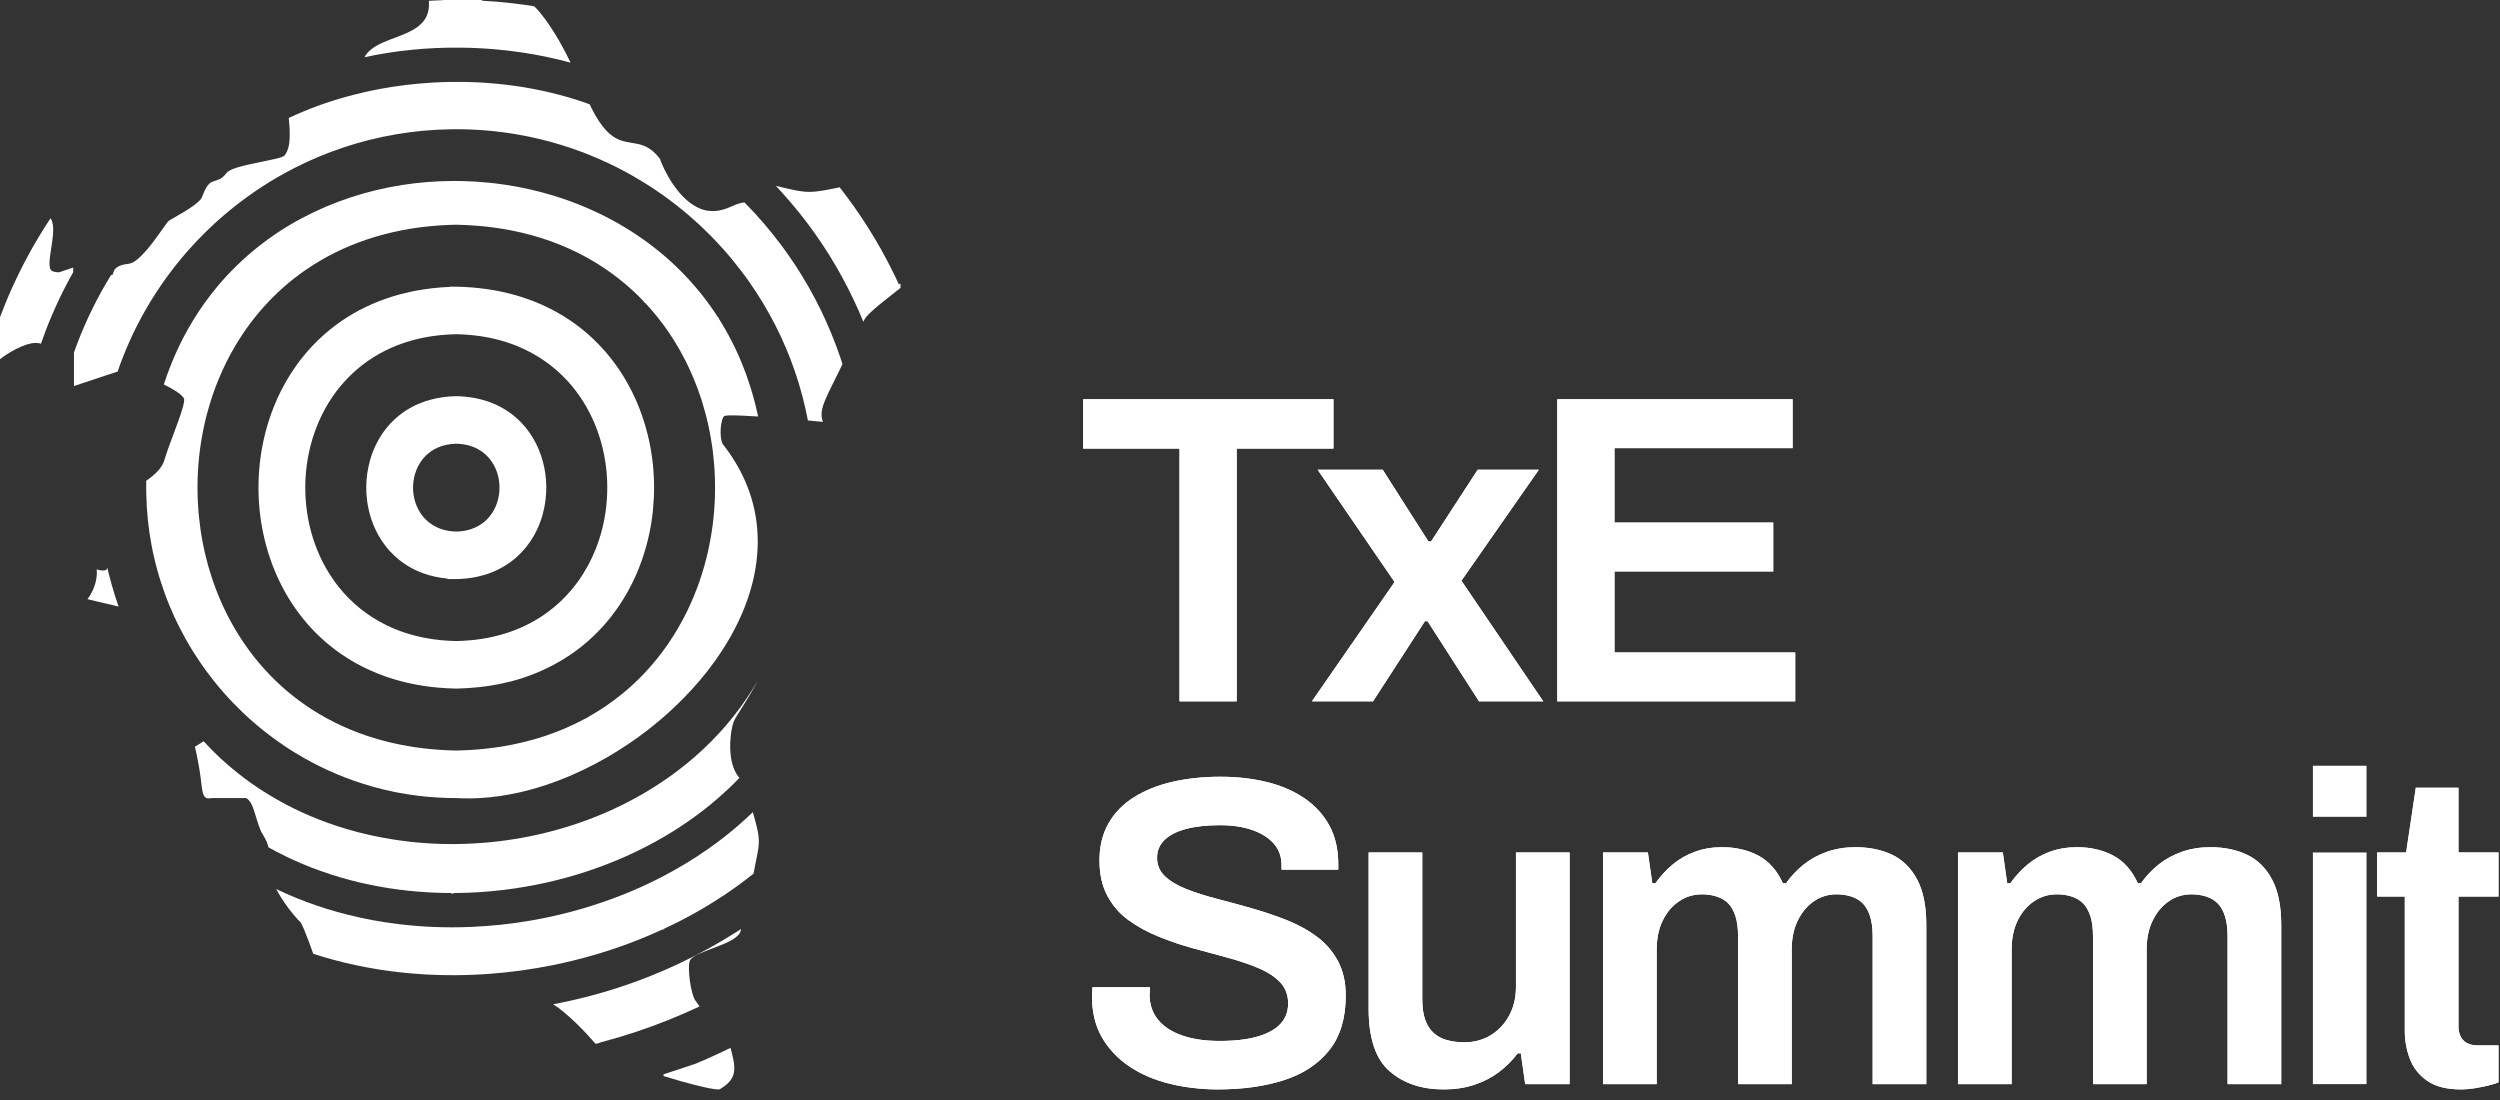 <svg width="200" height="88" viewBox="0 0 200 88" fill="none" xmlns="http://www.w3.org/2000/svg">
<rect x="0" y="0" width="200" height="88" fill="#333333" stroke="none"/>
<g id="txe afric logo 02 1" clip-path="url(#clip0_1472_1971)">
<g id="Layer_x0020_1">
<path id="Vector" d="M94.361 56.108V35.886H86.656V31.94H106.676V35.886H98.935V56.108H94.361Z" fill="white"/>
<path id="Vector_2" d="M94.361 56.108V35.886H86.656V31.94H106.676V35.886H98.935V56.108H94.361Z" fill="white"/>
<path id="Vector_3" d="M104.951 56.108L111.566 46.561L105.409 37.577H110.616L114.275 43.319H114.486L118.216 37.577H123.107L116.914 46.455L123.459 56.108H118.322L114.205 49.696H113.994L109.842 56.108H104.951Z" fill="white"/>
<path id="Vector_4" d="M104.951 56.108L111.566 46.561L105.409 37.577H110.616L114.275 43.319H114.486L118.216 37.577H123.107L116.914 46.455L123.459 56.108H118.322L114.205 49.696H113.994L109.842 56.108H104.951Z" fill="white"/>
<path id="Vector_5" d="M124.584 56.108V31.94H143.408V35.851H129.158V41.805H141.86V45.715H129.158V52.198H143.619V56.108H124.584Z" fill="white"/>
<path id="Vector_6" d="M124.584 56.108V31.94H143.408V35.851H129.158V41.805H141.86V45.715H129.158V52.198H143.619V56.108H124.584Z" fill="white"/>
<path id="Vector_7" d="M97.457 87.153C96.12 87.153 94.841 87.006 93.622 86.712C92.402 86.419 91.323 85.961 90.385 85.338C89.447 84.716 88.708 83.941 88.168 83.013C87.628 82.085 87.359 80.987 87.359 79.719C87.359 79.578 87.365 79.437 87.376 79.296C87.388 79.156 87.394 79.05 87.394 78.979H92.004C92.004 79.026 91.997 79.114 91.986 79.243C91.974 79.373 91.968 79.485 91.968 79.578C91.968 80.353 92.191 81.017 92.637 81.569C93.082 82.121 93.727 82.544 94.572 82.837C95.416 83.131 96.413 83.277 97.562 83.277C98.337 83.277 99.022 83.23 99.621 83.136C100.219 83.043 100.735 82.907 101.169 82.731C101.603 82.555 101.961 82.344 102.242 82.097C102.523 81.85 102.728 81.575 102.858 81.269C102.986 80.964 103.051 80.635 103.051 80.283C103.051 79.602 102.84 79.038 102.418 78.591C101.996 78.145 101.427 77.77 100.711 77.464C99.996 77.159 99.186 76.883 98.284 76.636C97.38 76.389 96.454 76.138 95.504 75.879C94.554 75.621 93.627 75.309 92.724 74.945C91.821 74.581 91.012 74.141 90.296 73.624C89.581 73.108 89.012 72.456 88.59 71.669C88.168 70.882 87.957 69.937 87.957 68.833C87.957 67.705 88.197 66.719 88.678 65.873C89.158 65.028 89.839 64.329 90.719 63.777C91.598 63.226 92.624 62.814 93.797 62.544C94.97 62.274 96.248 62.139 97.633 62.139C98.922 62.139 100.136 62.274 101.274 62.544C102.412 62.814 103.414 63.237 104.282 63.812C105.15 64.388 105.831 65.116 106.323 65.997C106.816 66.877 107.062 67.929 107.062 69.15V69.573H102.523V69.22C102.523 68.539 102.318 67.964 101.908 67.494C101.497 67.024 100.923 66.661 100.184 66.402C99.445 66.144 98.583 66.015 97.597 66.015C96.542 66.015 95.639 66.115 94.888 66.314C94.138 66.514 93.563 66.807 93.164 67.195C92.765 67.582 92.566 68.058 92.566 68.621C92.566 69.209 92.777 69.702 93.199 70.101C93.622 70.501 94.19 70.841 94.906 71.123C95.621 71.405 96.43 71.663 97.334 71.898C98.236 72.133 99.163 72.386 100.113 72.655C101.063 72.926 101.989 73.237 102.893 73.589C103.795 73.941 104.605 74.382 105.321 74.91C106.036 75.439 106.605 76.09 107.027 76.865C107.449 77.64 107.66 78.568 107.66 79.648C107.66 81.457 107.221 82.913 106.341 84.017C105.461 85.121 104.253 85.919 102.717 86.412C101.18 86.906 99.427 87.152 97.457 87.152L97.457 87.153Z" fill="white"/>
<path id="Vector_8" d="M97.457 87.153C96.12 87.153 94.841 87.006 93.622 86.712C92.402 86.419 91.323 85.961 90.385 85.338C89.447 84.716 88.708 83.941 88.168 83.013C87.628 82.085 87.359 80.987 87.359 79.719C87.359 79.578 87.365 79.437 87.376 79.296C87.388 79.156 87.394 79.05 87.394 78.979H92.004C92.004 79.026 91.997 79.114 91.986 79.243C91.974 79.373 91.968 79.485 91.968 79.578C91.968 80.353 92.191 81.017 92.637 81.569C93.082 82.121 93.727 82.544 94.572 82.837C95.416 83.131 96.413 83.277 97.562 83.277C98.337 83.277 99.022 83.23 99.621 83.136C100.219 83.043 100.735 82.907 101.169 82.731C101.603 82.555 101.961 82.344 102.242 82.097C102.523 81.85 102.728 81.575 102.858 81.269C102.986 80.964 103.051 80.635 103.051 80.283C103.051 79.602 102.84 79.038 102.418 78.591C101.996 78.145 101.427 77.77 100.711 77.464C99.996 77.159 99.186 76.883 98.284 76.636C97.38 76.389 96.454 76.138 95.504 75.879C94.554 75.621 93.627 75.309 92.724 74.945C91.821 74.581 91.012 74.141 90.296 73.624C89.581 73.108 89.012 72.456 88.59 71.669C88.168 70.882 87.957 69.937 87.957 68.833C87.957 67.705 88.197 66.719 88.678 65.873C89.158 65.028 89.839 64.329 90.719 63.777C91.598 63.226 92.624 62.814 93.797 62.544C94.97 62.274 96.248 62.139 97.633 62.139C98.922 62.139 100.136 62.274 101.274 62.544C102.412 62.814 103.414 63.237 104.282 63.812C105.15 64.388 105.831 65.116 106.323 65.997C106.816 66.877 107.062 67.929 107.062 69.15V69.573H102.523V69.22C102.523 68.539 102.318 67.964 101.908 67.494C101.497 67.024 100.923 66.661 100.184 66.402C99.445 66.144 98.583 66.015 97.597 66.015C96.542 66.015 95.639 66.115 94.888 66.314C94.138 66.514 93.563 66.807 93.164 67.195C92.765 67.582 92.566 68.058 92.566 68.621C92.566 69.209 92.777 69.702 93.199 70.101C93.622 70.501 94.19 70.841 94.906 71.123C95.621 71.405 96.43 71.663 97.334 71.898C98.236 72.133 99.163 72.386 100.113 72.655C101.063 72.926 101.989 73.237 102.893 73.589C103.795 73.941 104.605 74.382 105.321 74.91C106.036 75.439 106.605 76.09 107.027 76.865C107.449 77.64 107.66 78.568 107.66 79.648C107.66 81.457 107.221 82.913 106.341 84.017C105.461 85.121 104.253 85.919 102.717 86.412C101.18 86.906 99.427 87.152 97.457 87.152L97.457 87.153Z" fill="white"/>
<path id="Vector_9" d="M115.506 87.153C113.723 87.153 112.275 86.665 111.161 85.691C110.046 84.716 109.49 83.055 109.49 80.706V68.199H113.782V79.931C113.782 80.588 113.858 81.134 114.011 81.569C114.163 82.004 114.386 82.356 114.679 82.626C114.972 82.896 115.33 83.089 115.752 83.207C116.175 83.325 116.643 83.383 117.16 83.383C117.934 83.383 118.632 83.195 119.253 82.819C119.875 82.444 120.367 81.921 120.731 81.251C121.094 80.582 121.276 79.825 121.276 78.979V68.198H125.569V86.73H122.015L121.664 84.264H121.417C120.995 84.827 120.496 85.327 119.922 85.761C119.347 86.196 118.69 86.536 117.951 86.782C117.212 87.029 116.397 87.152 115.506 87.152L115.506 87.153Z" fill="white"/>
<path id="Vector_10" d="M115.506 87.153C113.723 87.153 112.275 86.665 111.161 85.691C110.046 84.716 109.49 83.055 109.49 80.706V68.199H113.782V79.931C113.782 80.588 113.858 81.134 114.011 81.569C114.163 82.004 114.386 82.356 114.679 82.626C114.972 82.896 115.33 83.089 115.752 83.207C116.175 83.325 116.643 83.383 117.16 83.383C117.934 83.383 118.632 83.195 119.253 82.819C119.875 82.444 120.367 81.921 120.731 81.251C121.094 80.582 121.276 79.825 121.276 78.979V68.198H125.569V86.73H122.015L121.664 84.264H121.417C120.995 84.827 120.496 85.327 119.922 85.761C119.347 86.196 118.69 86.536 117.951 86.782C117.212 87.029 116.397 87.152 115.506 87.152L115.506 87.153Z" fill="white"/>
<path id="Vector_11" d="M128.243 86.73V68.199H131.832L132.184 70.665H132.43C132.829 70.101 133.286 69.602 133.802 69.168C134.318 68.733 134.911 68.392 135.579 68.146C136.248 67.899 136.981 67.776 137.778 67.776C138.857 67.776 139.819 67.999 140.664 68.445C141.508 68.892 142.164 69.632 142.634 70.665H142.88C143.279 70.101 143.748 69.603 144.288 69.168C144.827 68.733 145.449 68.393 146.153 68.146C146.856 67.899 147.618 67.776 148.44 67.776C149.542 67.776 150.515 67.976 151.36 68.375C152.205 68.775 152.873 69.432 153.365 70.348C153.858 71.264 154.105 72.486 154.105 74.012V86.73H149.812V74.893C149.812 74.258 149.741 73.725 149.601 73.29C149.46 72.856 149.266 72.515 149.02 72.268C148.774 72.022 148.469 71.84 148.105 71.722C147.741 71.605 147.349 71.546 146.926 71.546C146.246 71.546 145.636 71.734 145.097 72.11C144.557 72.486 144.13 73.002 143.813 73.66C143.496 74.317 143.338 75.081 143.338 75.95V86.73H139.045V74.893C139.045 74.258 138.975 73.725 138.834 73.29C138.693 72.856 138.5 72.515 138.254 72.268C138.008 72.022 137.702 71.84 137.339 71.722C136.975 71.605 136.582 71.546 136.16 71.546C135.48 71.546 134.864 71.734 134.313 72.11C133.762 72.486 133.328 73.002 133.011 73.66C132.695 74.317 132.536 75.081 132.536 75.95V86.73H128.244L128.243 86.73Z" fill="white"/>
<path id="Vector_12" d="M128.243 86.73V68.199H131.832L132.184 70.665H132.43C132.829 70.101 133.286 69.602 133.802 69.168C134.318 68.733 134.911 68.392 135.579 68.146C136.248 67.899 136.981 67.776 137.778 67.776C138.857 67.776 139.819 67.999 140.664 68.445C141.508 68.892 142.164 69.632 142.634 70.665H142.88C143.279 70.101 143.748 69.603 144.288 69.168C144.827 68.733 145.449 68.393 146.153 68.146C146.856 67.899 147.618 67.776 148.44 67.776C149.542 67.776 150.515 67.976 151.36 68.375C152.205 68.775 152.873 69.432 153.365 70.348C153.858 71.264 154.105 72.486 154.105 74.012V86.73H149.812V74.893C149.812 74.258 149.741 73.725 149.601 73.29C149.46 72.856 149.266 72.515 149.02 72.268C148.774 72.022 148.469 71.84 148.105 71.722C147.741 71.605 147.349 71.546 146.926 71.546C146.246 71.546 145.636 71.734 145.097 72.11C144.557 72.486 144.13 73.002 143.813 73.66C143.496 74.317 143.338 75.081 143.338 75.95V86.73H139.045V74.893C139.045 74.258 138.975 73.725 138.834 73.29C138.693 72.856 138.5 72.515 138.254 72.268C138.008 72.022 137.702 71.84 137.339 71.722C136.975 71.605 136.582 71.546 136.16 71.546C135.48 71.546 134.864 71.734 134.313 72.11C133.762 72.486 133.328 73.002 133.011 73.66C132.695 74.317 132.536 75.081 132.536 75.95V86.73H128.244L128.243 86.73Z" fill="white"/>
<path id="Vector_13" d="M156.638 86.73V68.199H160.227L160.579 70.665H160.825C161.224 70.101 161.681 69.602 162.197 69.168C162.713 68.733 163.306 68.392 163.974 68.146C164.643 67.899 165.376 67.776 166.173 67.776C167.252 67.776 168.214 67.999 169.058 68.445C169.903 68.892 170.559 69.632 171.029 70.665H171.275C171.674 70.101 172.142 69.603 172.682 69.168C173.222 68.733 173.844 68.393 174.547 68.146C175.251 67.899 176.013 67.776 176.834 67.776C177.936 67.776 178.91 67.976 179.754 68.375C180.599 68.775 181.267 69.432 181.76 70.348C182.253 71.264 182.499 72.486 182.499 74.012V86.73H178.206V74.893C178.206 74.258 178.136 73.725 177.995 73.29C177.855 72.856 177.661 72.515 177.415 72.268C177.168 72.022 176.863 71.84 176.5 71.722C176.136 71.605 175.744 71.546 175.321 71.546C174.641 71.546 174.031 71.734 173.492 72.11C172.952 72.486 172.524 73.002 172.207 73.66C171.891 74.317 171.732 75.081 171.732 75.95V86.73H167.44V74.893C167.44 74.258 167.369 73.725 167.229 73.29C167.088 72.856 166.894 72.515 166.648 72.268C166.402 72.022 166.097 71.84 165.734 71.722C165.369 71.605 164.977 71.546 164.555 71.546C163.874 71.546 163.258 71.734 162.707 72.11C162.156 72.486 161.722 73.002 161.406 73.66C161.089 74.317 160.931 75.081 160.931 75.95V86.73H156.638V86.73Z" fill="white"/>
<path id="Vector_14" d="M156.638 86.73V68.199H160.227L160.579 70.665H160.825C161.224 70.101 161.681 69.602 162.197 69.168C162.713 68.733 163.306 68.392 163.974 68.146C164.643 67.899 165.376 67.776 166.173 67.776C167.252 67.776 168.214 67.999 169.058 68.445C169.903 68.892 170.559 69.632 171.029 70.665H171.275C171.674 70.101 172.142 69.603 172.682 69.168C173.222 68.733 173.844 68.393 174.547 68.146C175.251 67.899 176.013 67.776 176.834 67.776C177.936 67.776 178.91 67.976 179.754 68.375C180.599 68.775 181.267 69.432 181.76 70.348C182.253 71.264 182.499 72.486 182.499 74.012V86.73H178.206V74.893C178.206 74.258 178.136 73.725 177.995 73.29C177.855 72.856 177.661 72.515 177.415 72.268C177.168 72.022 176.863 71.84 176.5 71.722C176.136 71.605 175.744 71.546 175.321 71.546C174.641 71.546 174.031 71.734 173.492 72.11C172.952 72.486 172.524 73.002 172.207 73.66C171.891 74.317 171.732 75.081 171.732 75.95V86.73H167.44V74.893C167.44 74.258 167.369 73.725 167.229 73.29C167.088 72.856 166.894 72.515 166.648 72.268C166.402 72.022 166.097 71.84 165.734 71.722C165.369 71.605 164.977 71.546 164.555 71.546C163.874 71.546 163.258 71.734 162.707 72.11C162.156 72.486 161.722 73.002 161.406 73.66C161.089 74.317 160.931 75.081 160.931 75.95V86.73H156.638V86.73Z" fill="white"/>
<path id="Vector_15" d="M185.031 68.198H189.324V86.73H185.031V68.198ZM185.031 61.258H189.324V65.345H185.031V61.258Z" fill="white"/>
<path id="Vector_16" d="M196.888 87.153C195.739 87.153 194.835 86.924 194.179 86.466C193.522 86.008 193.058 85.421 192.789 84.704C192.519 83.988 192.384 83.254 192.384 82.502V71.722H190.168V68.199H192.49L193.264 63.02H196.677V68.199H199.879V71.722H196.677V82.08C196.677 82.573 196.806 82.955 197.064 83.224C197.322 83.495 197.709 83.63 198.225 83.63H199.879V86.589C199.644 86.683 199.356 86.771 199.017 86.853C198.676 86.935 198.318 87.006 197.943 87.065C197.568 87.123 197.216 87.153 196.888 87.153L196.888 87.153Z" fill="white"/>
<path id="Vector_17" d="M196.888 87.153C195.739 87.153 194.835 86.924 194.179 86.466C193.522 86.008 193.058 85.421 192.789 84.704C192.519 83.988 192.384 83.254 192.384 82.502V71.722H190.168V68.199H192.49L193.264 63.02H196.677V68.199H199.879V71.722H196.677V82.08C196.677 82.573 196.806 82.955 197.064 83.224C197.322 83.495 197.709 83.63 198.225 83.63H199.879V86.589C199.644 86.683 199.356 86.771 199.017 86.853C198.676 86.935 198.318 87.006 197.943 87.065C197.568 87.123 197.216 87.153 196.888 87.153L196.888 87.153Z" fill="white"/>
<path id="Vector_18" d="M22.884 68.518V68.52C23.328 68.735 23.778 68.939 24.233 69.128C24.716 69.332 25.206 69.521 25.703 69.695H25.704C26.235 69.884 26.774 70.058 27.318 70.216C27.812 70.358 28.308 70.488 28.81 70.607H28.812C28.897 70.627 28.982 70.645 29.067 70.666H29.069C29.084 70.67 29.099 70.672 29.114 70.675H29.115H29.117C29.628 70.79 30.144 70.892 30.663 70.979H30.664C30.797 71.003 30.935 71.025 31.07 71.048H31.072C31.096 71.051 31.118 71.055 31.142 71.059C31.677 71.142 32.213 71.211 32.754 71.266C32.961 71.288 33.17 71.307 33.377 71.324H33.379C33.42 71.329 33.457 71.331 33.496 71.333H33.498C34.388 71.407 35.278 71.442 36.174 71.442C36.13 71.457 36.085 71.472 36.041 71.487H36.222L36.354 71.442H36.355H36.359C37.671 71.435 38.985 71.351 40.29 71.192L40.292 71.194L40.294 71.192H40.296C44.834 70.645 49.262 69.2 53.121 66.943C53.952 66.457 54.757 65.933 55.531 65.371C55.531 65.37 55.533 65.37 55.533 65.37C55.76 65.206 55.983 65.04 56.205 64.868L56.206 64.866H56.208C56.634 64.538 57.05 64.198 57.454 63.846C57.719 63.617 57.979 63.381 58.235 63.14L58.236 63.139C58.257 63.118 58.275 63.102 58.298 63.081C58.588 62.805 58.873 62.523 59.151 62.234C59.053 62.121 58.968 61.997 58.894 61.865C58.888 61.858 58.882 61.849 58.879 61.84C58.723 61.562 58.614 61.252 58.54 60.928C58.538 60.919 58.536 60.909 58.533 60.898C58.462 60.575 58.427 60.242 58.416 59.916V59.914C58.403 59.538 58.423 59.171 58.461 58.845C58.523 58.306 58.631 57.881 58.712 57.707C58.714 57.698 58.72 57.689 58.724 57.681C58.766 57.531 59.083 57.051 59.493 56.393C59.503 56.38 59.51 56.367 59.517 56.354C59.754 55.976 60.021 55.539 60.282 55.076C60.289 55.063 60.297 55.05 60.302 55.039C60.408 54.852 60.511 54.66 60.613 54.468C60.5 54.664 60.384 54.859 60.264 55.05C60.256 55.063 60.249 55.078 60.238 55.091C59.96 55.541 59.666 55.98 59.358 56.406C59.349 56.421 59.34 56.434 59.329 56.447V56.449C58.975 56.938 58.605 57.413 58.218 57.87C57.987 58.145 57.75 58.413 57.508 58.675C57.284 58.917 57.056 59.155 56.823 59.386L56.821 59.388C56.599 59.612 56.373 59.829 56.14 60.044C55.766 60.392 55.381 60.726 54.987 61.05L54.985 61.052H54.982C54.115 61.762 53.207 62.416 52.255 63.009C52.255 63.009 52.255 63.011 52.254 63.011C52.235 63.026 52.217 63.037 52.196 63.048C52.196 63.05 52.194 63.05 52.194 63.05C51.748 63.328 51.291 63.595 50.829 63.847C50.186 64.199 49.529 64.527 48.859 64.829H48.858C45.856 66.182 42.606 67.038 39.302 67.368H39.3C39.208 67.377 39.117 67.386 39.025 67.394H39.023C38.96 67.401 38.901 67.406 38.84 67.41H38.838C37.716 67.508 36.589 67.544 35.466 67.518H35.464C34.575 67.498 33.691 67.438 32.812 67.342H32.81C32.073 67.26 31.34 67.151 30.615 67.014H30.613C29.971 66.895 29.334 66.754 28.705 66.591H28.703C28.133 66.445 27.569 66.28 27.011 66.098H27.009C26.495 65.931 25.988 65.748 25.484 65.55C25.483 65.55 25.483 65.548 25.483 65.548C25.027 65.37 24.576 65.177 24.132 64.974C24.119 64.968 24.106 64.961 24.091 64.955C23.661 64.757 23.236 64.547 22.817 64.325C22.816 64.323 22.816 64.323 22.814 64.323C22.592 64.204 22.371 64.084 22.155 63.96C21.985 63.864 21.814 63.765 21.648 63.663H21.646C21.642 63.662 21.639 63.66 21.637 63.658C21.27 63.437 20.908 63.208 20.552 62.967C20.55 62.967 20.549 62.965 20.547 62.963C20.212 62.739 19.881 62.504 19.557 62.261C19.553 62.257 19.551 62.255 19.547 62.251H19.546C19.542 62.249 19.54 62.248 19.537 62.244H19.535C19.222 62.009 18.915 61.766 18.613 61.514C18.607 61.51 18.602 61.507 18.596 61.501V61.499C18.298 61.255 18.008 60.999 17.721 60.735C17.443 60.482 17.173 60.218 16.908 59.95H16.907C16.697 59.739 16.49 59.522 16.288 59.301C15.924 59.55 15.591 59.733 15.591 59.733C15.591 59.733 15.648 59.963 15.728 60.339V60.341L15.918 61.332V61.334C15.97 61.644 16.024 61.983 16.068 62.337V62.339C16.068 62.344 16.07 62.351 16.07 62.359C16.081 62.452 16.092 62.544 16.103 62.639C16.135 62.928 16.166 63.154 16.207 63.33C16.207 63.335 16.209 63.339 16.209 63.345C16.212 63.354 16.214 63.365 16.216 63.374C16.286 63.658 16.379 63.797 16.533 63.847C16.636 63.88 16.766 63.875 16.934 63.847H19.71C19.842 63.937 19.947 64.052 20.034 64.188C20.04 64.195 20.043 64.201 20.047 64.208C20.201 64.451 20.301 64.758 20.41 65.12C20.412 65.125 20.413 65.131 20.415 65.138C20.499 65.42 20.589 65.733 20.712 66.074C20.761 66.217 20.819 66.363 20.884 66.513C20.982 66.686 21.072 66.836 21.154 66.982H21.155C21.293 67.229 21.402 67.464 21.474 67.784C21.529 67.816 21.585 67.848 21.642 67.877C21.792 67.96 21.944 68.042 22.097 68.122C22.357 68.261 22.619 68.392 22.884 68.518L22.884 68.518Z" fill="white"/>
<path id="Vector_19" d="M15.834 40.259C15.814 39.911 15.803 39.562 15.801 39.214V39.212C15.797 38.858 15.803 38.506 15.816 38.154C15.829 37.795 15.849 37.437 15.879 37.079V37.077C15.908 36.711 15.947 36.347 15.995 35.984C16.043 35.612 16.101 35.241 16.169 34.872C16.236 34.496 16.312 34.124 16.399 33.751C16.401 33.747 16.401 33.745 16.401 33.742V33.74C16.491 33.352 16.593 32.967 16.706 32.585V32.584C16.819 32.187 16.945 31.794 17.082 31.405C17.226 30.995 17.381 30.593 17.55 30.195C17.55 30.193 17.552 30.193 17.552 30.193C17.72 29.787 17.904 29.389 18.098 28.996C18.105 28.979 18.113 28.964 18.122 28.95C18.331 28.527 18.555 28.114 18.796 27.708C18.803 27.693 18.812 27.678 18.823 27.663V27.662C19.088 27.213 19.371 26.774 19.671 26.348C19.677 26.338 19.682 26.329 19.69 26.322V26.32H19.692C19.93 25.977 20.184 25.644 20.447 25.317C20.556 25.18 20.667 25.045 20.783 24.912L20.785 24.91C20.785 24.906 20.789 24.904 20.794 24.901V24.899C21.252 24.361 21.742 23.846 22.264 23.359L22.514 23.276L22.264 23.357C22.416 23.215 22.571 23.073 22.73 22.934C23.288 22.447 23.876 21.988 24.5 21.563C24.5 21.561 24.502 21.561 24.502 21.561L24.505 21.56C27.354 19.61 30.899 18.326 35.145 18.035H35.151C35.593 18.005 36.043 17.985 36.502 17.977C37.096 17.989 37.675 18.018 38.243 18.065H38.245C39.03 18.131 39.791 18.231 40.527 18.363H40.529C40.666 18.387 40.8 18.413 40.934 18.439H40.936C41.444 18.541 41.941 18.656 42.426 18.789H42.43C42.504 18.808 42.58 18.83 42.654 18.85C43.137 18.986 43.607 19.137 44.066 19.301C44.099 19.314 44.133 19.326 44.166 19.338C44.623 19.506 45.068 19.686 45.501 19.881C45.513 19.886 45.526 19.892 45.539 19.897C45.965 20.09 46.378 20.294 46.779 20.511L46.781 20.513C47.175 20.726 47.558 20.95 47.931 21.185L47.932 21.187C48.289 21.411 48.634 21.648 48.971 21.895L48.963 21.899L48.974 21.897C49.3 22.134 49.616 22.381 49.922 22.636H49.923C50.042 22.735 50.158 22.835 50.273 22.935C50.449 23.089 50.621 23.246 50.79 23.404V23.405C51.032 23.633 51.267 23.867 51.497 24.108L51.532 24.213L51.582 24.197C51.831 24.462 52.072 24.734 52.305 25.012C52.535 25.284 52.755 25.562 52.97 25.846V25.848C53.179 26.126 53.382 26.411 53.575 26.7C53.577 26.7 53.577 26.702 53.577 26.702C53.586 26.717 53.595 26.73 53.604 26.745C53.786 27.017 53.962 27.293 54.128 27.573V27.575C54.139 27.59 54.148 27.604 54.156 27.621C54.322 27.897 54.48 28.177 54.629 28.461V28.462C54.641 28.481 54.652 28.5 54.659 28.518C54.809 28.798 54.952 29.079 55.085 29.367C55.096 29.387 55.105 29.405 55.113 29.426C55.246 29.71 55.374 29.997 55.492 30.286C55.621 30.593 55.742 30.905 55.856 31.22L55.721 31.266L55.856 31.222C55.971 31.535 56.077 31.852 56.177 32.17C56.275 32.489 56.367 32.81 56.453 33.134C56.506 33.338 56.558 33.546 56.606 33.751C56.634 33.872 56.66 33.99 56.686 34.111C56.758 34.441 56.821 34.77 56.876 35.104C56.934 35.438 56.983 35.773 57.026 36.108C57.067 36.447 57.102 36.788 57.13 37.13C57.158 37.474 57.178 37.821 57.189 38.166C57.202 38.516 57.208 38.866 57.204 39.214C57.202 39.57 57.191 39.926 57.169 40.28V40.282C57.152 40.643 57.124 41.004 57.087 41.364C57.05 41.733 57.004 42.1 56.948 42.465C56.893 42.841 56.828 43.213 56.752 43.584C56.676 43.967 56.591 44.347 56.493 44.725V44.727C56.393 45.118 56.284 45.504 56.162 45.889V45.891C56.038 46.291 55.901 46.688 55.753 47.081H55.751C55.597 47.494 55.429 47.902 55.246 48.304C55.061 48.719 54.861 49.129 54.646 49.531C54.641 49.542 54.635 49.553 54.627 49.564C54.402 49.992 54.157 50.411 53.9 50.821C53.895 50.832 53.887 50.843 53.88 50.852C53.876 50.859 53.872 50.863 53.869 50.869V50.87C53.578 51.332 53.267 51.782 52.938 52.218C52.932 52.225 52.927 52.233 52.921 52.24C52.803 52.398 52.682 52.551 52.558 52.703C52.284 53.042 51.998 53.374 51.7 53.698L51.698 53.7C51.698 53.7 51.696 53.702 51.694 53.704C51.466 53.95 51.23 54.193 50.987 54.428H50.985C50.754 54.654 50.517 54.873 50.275 55.086C50.186 55.162 50.099 55.238 50.01 55.312C50.01 55.314 50.008 55.314 50.008 55.314C49.986 55.333 49.966 55.351 49.944 55.368C49.868 55.433 49.79 55.496 49.712 55.559C48.907 56.211 48.035 56.806 47.099 57.332V57.334C47.034 57.384 46.971 57.41 46.906 57.46L46.904 57.462H46.903C46.901 57.462 46.901 57.462 46.899 57.464H46.897C46.895 57.464 46.895 57.465 46.894 57.465H46.892C46.89 57.465 46.89 57.465 46.888 57.467H46.886C46.885 57.467 46.885 57.469 46.882 57.469H46.88C46.879 57.469 46.879 57.471 46.877 57.471H46.875C46.873 57.471 46.873 57.473 46.871 57.473H46.87C46.868 57.473 46.868 57.475 46.866 57.475H46.864C46.862 57.475 46.862 57.477 46.86 57.477H46.859C46.857 57.477 46.857 57.478 46.855 57.478H46.853C46.851 57.478 46.851 57.48 46.849 57.48H46.848C46.846 57.48 46.846 57.482 46.844 57.482H46.842C46.84 57.482 46.84 57.484 46.838 57.484H46.837C46.835 57.484 46.835 57.486 46.833 57.486H46.831C46.829 57.486 46.829 57.488 46.827 57.488H46.825C46.824 57.488 46.824 57.49 46.822 57.49H46.82C46.818 57.49 46.818 57.491 46.816 57.491H46.814C46.813 57.491 46.813 57.493 46.811 57.493C44.84 58.56 42.586 59.337 40.053 59.739H40.05C39.922 59.759 39.791 59.778 39.661 59.796H39.659C38.651 59.939 37.597 60.022 36.502 60.043C36.328 60.039 36.156 60.035 35.984 60.028C35.921 60.026 35.862 60.025 35.799 60.021H35.795C35.729 60.019 35.664 60.015 35.599 60.011H35.597C34.809 59.971 34.048 59.897 33.308 59.791H33.306C33.25 59.783 33.195 59.776 33.141 59.769H33.139C33.021 59.75 32.903 59.73 32.786 59.709H32.784C32.27 59.626 31.766 59.524 31.275 59.409H31.274C31.233 59.4 31.194 59.391 31.155 59.38H31.154C31.102 59.368 31.052 59.355 31 59.341H30.998C30.517 59.222 30.047 59.089 29.59 58.94H29.588C29.573 58.937 29.562 58.931 29.549 58.926H29.547C29.51 58.914 29.471 58.901 29.434 58.888C29.481 58.874 29.527 58.857 29.573 58.842C29.523 58.857 29.473 58.872 29.423 58.885C28.949 58.729 28.488 58.557 28.041 58.371V58.37C28.013 58.36 27.985 58.347 27.957 58.336C27.956 58.336 27.954 58.334 27.952 58.334H27.95C27.523 58.155 27.108 57.962 26.703 57.76V57.758C26.292 57.553 25.892 57.332 25.505 57.1H25.503C25.131 56.878 24.772 56.646 24.423 56.405V56.404C24.086 56.17 23.758 55.927 23.44 55.675C23.249 55.525 23.062 55.371 22.879 55.214C22.764 55.116 22.653 55.018 22.542 54.917H22.541C22.535 54.912 22.529 54.906 22.526 54.904C22.366 54.76 22.211 54.615 22.059 54.467C21.944 54.358 21.832 54.247 21.722 54.134H21.721C21.65 54.061 21.582 53.991 21.511 53.917C21.328 53.724 21.149 53.528 20.971 53.327C20.734 53.057 20.505 52.781 20.284 52.499C20.068 52.223 19.859 51.939 19.659 51.652C19.459 51.369 19.266 51.08 19.085 50.787C18.902 50.498 18.728 50.203 18.563 49.905C18.396 49.61 18.239 49.31 18.091 49.006C17.941 48.706 17.799 48.402 17.666 48.093C17.53 47.787 17.405 47.477 17.284 47.164V47.162C17.164 46.851 17.053 46.538 16.948 46.221C16.844 45.902 16.746 45.581 16.653 45.261C16.564 44.938 16.481 44.614 16.405 44.29C16.329 43.962 16.259 43.634 16.198 43.304C16.135 42.97 16.08 42.637 16.033 42.301C15.986 41.964 15.945 41.627 15.911 41.288C15.878 40.945 15.852 40.602 15.835 40.259L15.834 40.259ZM16.545 53.737C16.728 53.983 16.913 54.228 17.106 54.467C17.133 54.504 17.163 54.541 17.193 54.578H17.195C17.419 54.858 17.651 55.133 17.889 55.403C18.129 55.678 18.377 55.946 18.631 56.211L18.632 56.213C18.892 56.482 19.156 56.745 19.427 57.005C19.704 57.267 19.987 57.527 20.278 57.777C20.574 58.035 20.877 58.287 21.186 58.529C21.186 58.529 21.186 58.531 21.188 58.531C21.507 58.783 21.831 59.026 22.162 59.263H22.164C22.399 59.43 22.637 59.595 22.878 59.755C22.978 59.819 23.078 59.884 23.178 59.949C23.189 59.956 23.2 59.964 23.212 59.969V59.971C23.319 60.04 23.428 60.108 23.539 60.177C23.791 60.333 24.046 60.483 24.305 60.629C24.316 60.636 24.327 60.644 24.34 60.651H24.342C24.352 60.657 24.361 60.662 24.37 60.668C24.746 60.879 25.127 61.081 25.515 61.276C25.532 61.283 25.549 61.291 25.566 61.3C25.986 61.508 26.415 61.706 26.848 61.889H26.85C26.868 61.897 26.883 61.904 26.902 61.913C27.344 62.099 27.792 62.275 28.249 62.436H28.251C28.27 62.443 28.29 62.451 28.31 62.456C28.332 62.464 28.354 62.473 28.377 62.478H28.378C28.834 62.64 29.298 62.786 29.767 62.919H29.768C29.852 62.944 29.935 62.966 30.02 62.99H30.022C30.497 63.119 30.977 63.234 31.464 63.334H31.465C31.61 63.364 31.756 63.394 31.902 63.422H31.904C32.398 63.514 32.898 63.592 33.403 63.655H33.407C33.647 63.686 33.89 63.712 34.134 63.736H34.138C34.669 63.787 35.206 63.82 35.746 63.835H35.75C35.998 63.842 36.25 63.846 36.501 63.846C36.645 63.855 36.79 63.861 36.934 63.864H36.936C37.421 63.881 37.908 63.874 38.4 63.846C39.429 63.787 40.469 63.635 41.517 63.401L41.526 63.399L41.532 63.398C42.96 63.075 44.393 62.597 45.795 61.985L45.797 61.983C47.052 61.437 48.283 60.785 49.466 60.043C49.749 59.865 50.026 59.684 50.304 59.496C50.304 59.495 50.306 59.495 50.306 59.495L50.474 59.38L50.478 59.378C51.302 58.815 52.094 58.205 52.852 57.56L52.899 57.521C53.508 57 54.093 56.457 54.648 55.892C54.651 55.89 54.655 55.886 54.655 55.885L54.659 55.883C55.11 55.423 55.543 54.953 55.954 54.467C55.982 54.436 56.008 54.404 56.034 54.373C56.041 54.365 56.049 54.356 56.054 54.348C56.439 53.893 56.804 53.426 57.146 52.949V52.948C57.157 52.933 57.168 52.92 57.179 52.905C57.179 52.905 57.179 52.903 57.181 52.903C57.29 52.747 57.4 52.592 57.507 52.434C57.696 52.156 57.877 51.876 58.051 51.595C58.314 51.167 58.56 50.733 58.788 50.296C59.001 49.882 59.199 49.465 59.378 49.045C59.38 49.038 59.384 49.032 59.388 49.025C59.554 48.632 59.706 48.235 59.841 47.837C59.972 47.449 60.089 47.06 60.189 46.667C60.283 46.291 60.364 45.911 60.429 45.531C60.492 45.166 60.538 44.798 60.57 44.431C60.603 44.073 60.618 43.717 60.62 43.36C60.62 43.011 60.607 42.663 60.579 42.316C60.551 41.979 60.509 41.642 60.453 41.304V41.303C60.398 40.972 60.327 40.646 60.244 40.319C60.161 39.998 60.065 39.677 59.954 39.359C59.844 39.047 59.72 38.736 59.584 38.426C59.45 38.123 59.3 37.821 59.138 37.52C58.976 37.224 58.802 36.929 58.614 36.636C58.429 36.349 58.229 36.064 58.014 35.78C57.949 35.691 57.881 35.604 57.812 35.517C57.727 35.349 57.679 35.106 57.659 34.844C57.629 34.481 57.659 34.077 57.729 33.766L57.772 33.751H57.731C57.779 33.542 57.846 33.375 57.925 33.295C57.997 33.223 58.532 33.216 59.293 33.247H59.295C59.694 33.262 60.157 33.288 60.648 33.319C60.614 33.156 60.577 32.995 60.54 32.834C60.466 32.506 60.385 32.182 60.294 31.861C60.209 31.537 60.115 31.214 60.013 30.899C59.913 30.577 59.806 30.262 59.693 29.948C59.578 29.634 59.456 29.322 59.328 29.016V29.014C59.206 28.713 59.076 28.414 58.938 28.121C58.936 28.112 58.932 28.103 58.926 28.094H58.925C58.788 27.794 58.643 27.499 58.492 27.21C58.49 27.202 58.486 27.195 58.48 27.188C58.328 26.891 58.17 26.602 58.005 26.317C58.001 26.309 57.997 26.302 57.992 26.294C57.837 26.022 57.675 25.755 57.507 25.492V25.419V25.399V25.397L57.457 25.414C57.27 25.121 57.078 24.834 56.878 24.554C56.878 24.552 56.876 24.552 56.876 24.552C56.672 24.263 56.463 23.982 56.247 23.705C56.026 23.422 55.801 23.146 55.566 22.877H55.564C55.329 22.599 55.083 22.328 54.831 22.065C54.574 21.793 54.309 21.528 54.039 21.272C53.761 21.007 53.476 20.75 53.188 20.5H53.186C52.884 20.24 52.579 19.99 52.266 19.751V19.749H52.264C51.942 19.497 51.612 19.254 51.276 19.023C51.013 18.839 50.745 18.66 50.472 18.489C50.386 18.431 50.297 18.376 50.206 18.322C50.006 18.196 49.804 18.076 49.601 17.959C49.419 17.853 49.234 17.749 49.051 17.649C48.639 17.425 48.22 17.212 47.795 17.012H47.793C47.343 16.797 46.888 16.597 46.425 16.41H46.423C45.928 16.209 45.424 16.024 44.915 15.855C44.36 15.67 43.799 15.503 43.233 15.357H43.231C42.698 15.216 42.159 15.094 41.617 14.988C41.521 14.968 41.425 14.949 41.328 14.932H41.327C40.754 14.825 40.179 14.738 39.6 14.669H39.598C39.433 14.649 39.267 14.632 39.102 14.616H39.1C38.43 14.547 37.756 14.505 37.083 14.488C36.833 14.481 36.583 14.477 36.335 14.477H36.334C36.28 14.477 36.226 14.477 36.172 14.479H36.17C34.833 14.486 33.496 14.594 32.176 14.799C29.369 15.236 26.639 16.124 24.137 17.462L24.12 17.468L24.118 17.47C23.813 17.631 23.512 17.801 23.213 17.977C22.416 18.45 21.646 18.973 20.905 19.543C20.872 19.567 20.841 19.592 20.807 19.619L20.806 19.621L20.802 19.623C20.796 19.627 20.793 19.631 20.787 19.634L20.785 19.636C20.124 20.151 19.493 20.703 18.888 21.298C18.881 21.304 18.873 21.311 18.868 21.317V21.318C18.377 21.799 17.905 22.306 17.456 22.84L17.454 22.842C17.448 22.847 17.443 22.855 17.437 22.862C17.062 23.309 16.699 23.776 16.353 24.259V24.261H16.351V24.263C16.055 24.678 15.77 25.106 15.498 25.549C15.485 25.569 15.472 25.59 15.459 25.612H15.457V25.614C15.201 26.035 14.956 26.466 14.72 26.911C14.506 27.321 14.3 27.739 14.106 28.169V28.171C13.925 28.57 13.754 28.977 13.593 29.394C13.44 29.785 13.295 30.184 13.162 30.592V30.593C13.142 30.647 13.125 30.703 13.107 30.758C13.493 30.947 13.847 31.143 14.125 31.327L14.127 31.329C14.5 31.579 14.737 31.811 14.737 31.985C14.737 32.042 14.73 32.109 14.717 32.187V32.189C14.671 32.47 14.545 32.88 14.382 33.352L14.38 33.354C14.338 33.482 14.289 33.616 14.241 33.751C14.147 34.01 14.047 34.279 13.945 34.553C13.796 34.956 13.642 35.365 13.501 35.756C13.364 36.14 13.238 36.507 13.144 36.827C13.133 36.864 13.12 36.903 13.107 36.94C12.889 37.517 12.326 38.033 11.706 38.453V38.462L11.698 38.464V39.049V39.518L11.702 39.516C11.71 39.865 11.723 40.213 11.745 40.558C11.765 40.902 11.793 41.245 11.828 41.586C11.863 41.925 11.906 42.263 11.954 42.598C12.002 42.934 12.057 43.267 12.12 43.599C12.182 43.93 12.25 44.261 12.328 44.587C12.402 44.913 12.483 45.239 12.572 45.559C12.659 45.884 12.755 46.203 12.855 46.519C12.957 46.838 13.064 47.155 13.179 47.468C13.292 47.783 13.414 48.094 13.54 48.404C13.668 48.713 13.801 49.021 13.942 49.325C14.082 49.633 14.229 49.935 14.382 50.235C14.536 50.539 14.695 50.837 14.862 51.132C15.028 51.43 15.202 51.725 15.382 52.014C15.419 52.077 15.459 52.14 15.498 52.203C15.643 52.433 15.79 52.659 15.944 52.883C16.137 53.172 16.338 53.458 16.546 53.737L16.545 53.737Z" fill="white"/>
<path id="Vector_20" d="M24.433 38.466V38.464C24.448 38.103 24.476 37.741 24.52 37.382C24.564 37.007 24.626 36.635 24.702 36.266C24.781 35.879 24.879 35.493 24.994 35.115V35.114C25.116 34.708 25.259 34.307 25.421 33.918C25.445 33.863 25.468 33.807 25.492 33.751C25.653 33.379 25.832 33.016 26.03 32.662L26.032 32.66C26.29 32.195 26.58 31.746 26.9 31.318L26.902 31.316C27.307 30.779 27.761 30.275 28.264 29.812L28.266 29.81C30.246 27.988 32.991 26.8 36.502 26.737C36.811 26.743 37.112 26.758 37.409 26.782H37.41C38.175 26.837 38.898 26.951 39.583 27.115H39.587C40.163 27.252 40.707 27.423 41.227 27.627H41.229C41.69 27.808 42.13 28.014 42.548 28.244H42.55C42.937 28.453 43.303 28.685 43.653 28.933H43.655C43.982 29.167 44.295 29.415 44.589 29.677V29.678H44.591C44.61 29.693 44.626 29.708 44.643 29.727C44.906 29.96 45.156 30.208 45.393 30.466H45.395V30.468C45.406 30.479 45.417 30.49 45.426 30.503C45.659 30.757 45.877 31.02 46.083 31.292C46.083 31.292 46.085 31.292 46.085 31.294C46.092 31.305 46.101 31.316 46.109 31.328C46.31 31.595 46.497 31.869 46.673 32.152L46.638 32.165C46.649 32.161 46.662 32.158 46.675 32.154C46.857 32.443 47.023 32.74 47.178 33.042C47.297 33.275 47.408 33.512 47.514 33.752C47.541 33.82 47.571 33.887 47.599 33.955C47.726 34.265 47.841 34.578 47.943 34.897V34.898C48.047 35.215 48.137 35.538 48.213 35.862V35.864C48.293 36.19 48.358 36.52 48.411 36.852C48.465 37.187 48.507 37.526 48.535 37.866V37.867C48.565 38.214 48.579 38.56 48.581 38.907C48.585 39.263 48.574 39.619 48.548 39.973C48.524 40.338 48.483 40.703 48.427 41.066V41.068C48.37 41.447 48.296 41.824 48.204 42.196C48.109 42.591 47.996 42.98 47.863 43.364C47.724 43.771 47.563 44.172 47.38 44.563C47.378 44.569 47.376 44.576 47.373 44.581H47.371V44.583C47.167 45.024 46.934 45.454 46.675 45.867V45.869C46.373 46.353 46.035 46.816 45.66 47.253C45.659 47.255 45.657 47.259 45.655 47.261C45.146 47.856 44.57 48.402 43.926 48.888L43.924 48.89C43.898 48.91 43.873 48.931 43.845 48.949C42.061 50.274 39.773 51.134 36.982 51.267H36.98C36.892 51.273 36.805 51.277 36.716 51.279H36.71L36.501 51.284C35.694 51.269 34.926 51.195 34.201 51.067H34.199C34.191 51.067 34.186 51.065 34.178 51.064C34.177 51.064 34.177 51.062 34.177 51.062C33.542 50.95 32.94 50.798 32.368 50.608H32.367C31.867 50.441 31.391 50.246 30.938 50.026H30.936C30.925 50.02 30.914 50.015 30.903 50.007H30.901C30.501 49.813 30.12 49.598 29.757 49.362H29.755C29.405 49.138 29.074 48.895 28.76 48.638C28.46 48.395 28.177 48.136 27.908 47.865C27.906 47.865 27.906 47.863 27.906 47.863C27.647 47.604 27.405 47.333 27.175 47.051C26.951 46.779 26.742 46.496 26.548 46.205C26.355 45.919 26.178 45.626 26.011 45.328V45.326C25.848 45.032 25.697 44.73 25.559 44.422C25.423 44.118 25.299 43.807 25.186 43.492C25.073 43.177 24.975 42.858 24.886 42.536V42.534C24.799 42.211 24.723 41.883 24.66 41.555C24.597 41.222 24.547 40.888 24.508 40.551C24.47 40.208 24.444 39.865 24.43 39.52C24.418 39.168 24.418 38.818 24.432 38.466L24.433 38.466ZM20.691 39.706C20.704 40.048 20.728 40.393 20.761 40.736C20.794 41.075 20.837 41.414 20.889 41.75C20.941 42.083 21.002 42.413 21.074 42.743C21.143 43.069 21.222 43.395 21.313 43.718V43.719C21.401 44.042 21.5 44.361 21.609 44.676V44.678C21.716 44.992 21.833 45.306 21.96 45.613V45.615C22.086 45.925 22.223 46.23 22.371 46.532C22.518 46.838 22.675 47.138 22.843 47.433C23.012 47.731 23.191 48.025 23.38 48.31C23.571 48.6 23.772 48.884 23.985 49.162V49.164H23.987C24.202 49.447 24.43 49.725 24.668 49.994C24.687 50.016 24.707 50.039 24.727 50.061C24.951 50.313 25.186 50.557 25.431 50.795H25.433C25.622 50.978 25.814 51.158 26.014 51.328C26.104 51.41 26.197 51.488 26.29 51.566H26.291C26.6 51.821 26.922 52.066 27.259 52.299H27.261C27.613 52.544 27.979 52.776 28.36 52.989V52.991C28.364 52.994 28.368 52.996 28.373 52.998C28.762 53.221 29.167 53.426 29.586 53.615C29.597 53.621 29.608 53.624 29.617 53.628H29.619C30.044 53.821 30.483 53.995 30.938 54.151C30.985 54.167 31.033 54.182 31.079 54.199H31.081C31.371 54.295 31.67 54.386 31.973 54.468C32.252 54.544 32.535 54.612 32.826 54.675H32.83C33.527 54.826 34.253 54.937 35.01 55.007H35.014C35.497 55.05 35.993 55.078 36.502 55.087C37.116 55.076 37.712 55.038 38.289 54.976H38.293C38.402 54.965 38.514 54.952 38.621 54.937C38.997 54.89 39.363 54.835 39.722 54.766C39.727 54.764 39.731 54.764 39.735 54.764C40.07 54.701 40.396 54.629 40.716 54.547C40.728 54.544 40.742 54.54 40.753 54.54C40.786 54.533 40.818 54.525 40.849 54.52C42.352 54.132 43.697 53.554 44.911 52.835C44.911 52.835 44.911 52.834 44.913 52.834C44.976 52.798 45.039 52.759 45.102 52.72V52.719C45.8 52.291 46.447 51.809 47.044 51.284C47.197 51.151 47.345 51.014 47.491 50.875V50.873H47.493L47.495 50.871C47.95 50.435 48.37 49.978 48.759 49.494C48.796 49.45 48.831 49.407 48.865 49.362H48.867C49.214 48.922 49.536 48.464 49.831 47.989V47.987C49.838 47.978 49.844 47.969 49.849 47.96C50.105 47.548 50.34 47.126 50.554 46.694L50.556 46.692C50.563 46.677 50.573 46.661 50.578 46.646C50.773 46.257 50.95 45.858 51.111 45.454V45.452C51.111 45.449 51.113 45.447 51.115 45.443C51.269 45.054 51.409 44.659 51.533 44.259C51.654 43.877 51.759 43.49 51.852 43.099V43.097C51.941 42.723 52.018 42.346 52.081 41.967C52.142 41.601 52.192 41.235 52.231 40.864V40.862L52.311 39.782V39.78C52.325 39.428 52.331 39.076 52.324 38.722C52.32 38.375 52.303 38.029 52.277 37.682C52.253 37.341 52.218 37 52.172 36.663V36.661C52.127 36.326 52.074 35.992 52.011 35.66C51.948 35.331 51.874 35.003 51.79 34.678C51.714 34.367 51.626 34.058 51.529 33.752C51.526 33.739 51.522 33.728 51.516 33.715V33.713C51.418 33.394 51.307 33.079 51.189 32.768C51.069 32.455 50.939 32.145 50.8 31.841C50.669 31.554 50.53 31.27 50.382 30.992C50.373 30.972 50.362 30.953 50.35 30.935C50.202 30.655 50.045 30.381 49.88 30.112C49.867 30.09 49.855 30.07 49.84 30.049C49.669 29.773 49.49 29.505 49.301 29.239C49.288 29.221 49.275 29.204 49.262 29.186C49.072 28.919 48.87 28.659 48.659 28.406C48.644 28.385 48.627 28.365 48.611 28.346C48.504 28.217 48.392 28.089 48.279 27.965C48.15 27.818 48.017 27.675 47.878 27.535V27.533C47.617 27.262 47.343 27.001 47.058 26.751L47.095 26.738H47.043C46.751 26.482 46.447 26.236 46.133 26.002C45.798 25.752 45.45 25.515 45.087 25.294C44.706 25.057 44.307 24.837 43.895 24.635H43.893C43.475 24.425 43.042 24.235 42.594 24.064C42.568 24.053 42.544 24.044 42.518 24.036C42.518 24.036 42.518 24.034 42.516 24.034H42.514C41.994 23.836 41.454 23.664 40.891 23.519H40.887C40.253 23.35 39.592 23.219 38.904 23.123H38.9C38.134 23.013 37.334 22.95 36.501 22.935H36.279H36.033C36.016 22.941 36 22.947 35.983 22.952C32.252 23.109 29.204 24.257 26.837 26.026C26.807 26.049 26.779 26.069 26.751 26.091L26.75 26.093C26.479 26.297 26.22 26.51 25.969 26.73C25.596 27.056 25.247 27.396 24.917 27.753L24.916 27.755H24.914L24.912 27.757C24.681 28.007 24.457 28.263 24.246 28.528C24.065 28.748 23.894 28.973 23.729 29.202V29.204C23.419 29.636 23.132 30.082 22.869 30.542V30.544C22.86 30.559 22.85 30.574 22.843 30.591C22.615 30.989 22.406 31.397 22.217 31.814V31.815H22.216C22.034 32.214 21.868 32.621 21.718 33.035H21.716V33.037C21.631 33.274 21.549 33.511 21.475 33.752C21.425 33.906 21.381 34.06 21.337 34.215C21.229 34.595 21.135 34.979 21.055 35.364V35.366C20.976 35.736 20.911 36.109 20.857 36.485C20.805 36.849 20.765 37.214 20.735 37.579V37.581C20.705 37.938 20.689 38.296 20.681 38.654C20.674 39.004 20.678 39.354 20.691 39.704V39.706L20.691 39.706Z" fill="white"/>
<path id="Vector_21" d="M33.051 38.775C33.074 38.386 33.157 38 33.298 37.639C33.501 37.107 33.831 36.627 34.284 36.257H34.286L34.288 36.255C34.822 35.817 35.53 35.534 36.411 35.501C36.412 35.499 36.414 35.499 36.418 35.501C36.474 35.501 36.516 35.499 36.546 35.499H36.551C36.557 35.499 36.562 35.499 36.566 35.501H36.57C37.256 35.521 37.839 35.695 38.317 35.975C38.664 36.179 38.957 36.438 39.196 36.739V36.74C39.41 37.009 39.579 37.307 39.703 37.626C39.825 37.938 39.904 38.269 39.938 38.605C39.975 38.959 39.964 39.318 39.904 39.67C39.832 40.089 39.69 40.497 39.479 40.866L39.477 40.867C38.938 41.807 37.947 42.498 36.501 42.524C36.014 42.515 35.579 42.432 35.194 42.287H35.193V42.285H35.191C34.76 42.124 34.395 41.887 34.093 41.596V41.594C33.834 41.348 33.625 41.06 33.462 40.749C33.307 40.453 33.194 40.134 33.127 39.806V39.804H33.126C33.055 39.467 33.031 39.12 33.051 38.776L33.051 38.775ZM29.3 38.962C29.298 39.309 29.318 39.653 29.359 39.996V39.998C29.402 40.332 29.463 40.663 29.546 40.989V40.991C29.628 41.316 29.731 41.634 29.855 41.944C29.979 42.257 30.126 42.561 30.292 42.854C30.462 43.154 30.655 43.443 30.872 43.716V43.717H30.873C31.097 44.005 31.349 44.275 31.623 44.523C31.919 44.792 32.243 45.039 32.596 45.255C32.596 45.255 32.598 45.255 32.598 45.257C32.996 45.502 33.429 45.711 33.901 45.878H33.905C34.493 46.088 35.139 46.228 35.841 46.291L35.735 46.327H36.501C38.641 46.288 40.303 45.55 41.489 44.422V44.42C41.939 43.993 42.32 43.51 42.633 42.987L42.635 42.986C42.871 42.589 43.07 42.17 43.227 41.735L43.229 41.733C43.366 41.357 43.473 40.968 43.551 40.573C43.623 40.209 43.669 39.843 43.688 39.472V39.47C43.71 39.12 43.708 38.768 43.681 38.419C43.657 38.08 43.61 37.743 43.544 37.41C43.477 37.081 43.39 36.757 43.282 36.442V36.44C43.175 36.123 43.046 35.812 42.896 35.514C42.744 35.208 42.57 34.913 42.374 34.633V34.632C42.17 34.339 41.944 34.061 41.695 33.801H41.693C41.615 33.72 41.535 33.642 41.452 33.566C41.254 33.377 41.041 33.203 40.816 33.04H40.814V33.038C40.771 33.006 40.727 32.977 40.682 32.945C40.375 32.734 40.044 32.543 39.687 32.38H39.685C39.676 32.376 39.666 32.372 39.657 32.367H39.655C39.622 32.352 39.59 32.337 39.556 32.322C39.087 32.118 38.578 31.959 38.029 31.852H38.025C38.005 31.846 37.986 31.842 37.965 31.839H37.964C37.503 31.753 37.016 31.703 36.501 31.694C35.807 31.707 35.163 31.793 34.571 31.943H34.569L34.562 31.944L34.556 31.946H34.553C34.203 32.035 33.872 32.146 33.557 32.276L33.552 32.278V32.28H33.55L33.533 32.285C32.739 32.619 32.056 33.077 31.486 33.627C31.484 33.627 31.484 33.629 31.484 33.629C31.297 33.807 31.125 33.994 30.963 34.19V34.192C30.62 34.605 30.333 35.056 30.098 35.532V35.534H30.096C30.093 35.541 30.091 35.547 30.087 35.554C29.898 35.936 29.745 36.334 29.624 36.744L29.482 36.792L29.624 36.746C29.515 37.117 29.433 37.496 29.38 37.88L29.195 37.941V37.943L29.38 37.882C29.328 38.239 29.302 38.601 29.3 38.962H29.3Z" fill="white"/>
<path id="Vector_22" d="M60.614 66.47C60.564 66.222 60.493 65.935 60.399 65.588C60.347 65.401 60.29 65.197 60.225 64.973C59.851 65.335 59.466 65.686 59.072 66.027L59.07 66.029C58.324 66.676 57.543 67.286 56.731 67.856V67.858C55.513 68.718 54.223 69.496 52.879 70.189L52.872 70.191C52.857 70.201 52.84 70.208 52.824 70.217C51.922 70.678 50.995 71.103 50.049 71.487C47.791 72.402 45.421 73.095 43.002 73.547C42.811 73.584 42.622 73.618 42.432 73.651C40.877 73.916 39.306 74.085 37.731 74.151C36.67 74.198 35.608 74.198 34.551 74.15C33.694 74.113 32.841 74.044 31.994 73.942C31.261 73.855 30.533 73.746 29.81 73.612H29.808C29.806 73.61 29.804 73.61 29.802 73.61C29.16 73.492 28.521 73.353 27.889 73.195C27.885 73.195 27.883 73.195 27.881 73.193C27.313 73.052 26.748 72.897 26.191 72.723C26.178 72.721 26.167 72.717 26.154 72.712H26.153C25.636 72.552 25.123 72.378 24.617 72.189H24.615C24.604 72.187 24.594 72.182 24.583 72.178C24.096 71.998 23.616 71.805 23.14 71.6C23.053 71.563 22.968 71.526 22.881 71.487C22.618 71.37 22.357 71.249 22.098 71.125C22.161 71.248 22.227 71.368 22.298 71.487C22.361 71.598 22.427 71.705 22.496 71.813C22.69 72.122 22.896 72.413 23.09 72.673C23.097 72.68 23.101 72.687 23.107 72.695C23.364 73.032 23.601 73.314 23.771 73.501C23.78 73.512 23.79 73.521 23.799 73.531C23.904 73.647 23.98 73.723 24.013 73.748C24.075 73.794 24.191 74.036 24.332 74.37C24.335 74.379 24.339 74.389 24.343 74.398C24.452 74.665 24.576 74.985 24.696 75.306C24.7 75.317 24.706 75.328 24.709 75.339C24.829 75.662 24.946 75.981 25.04 76.246C25.048 76.266 25.053 76.284 25.061 76.303C25.583 76.473 26.108 76.629 26.639 76.772C27.248 76.939 27.861 77.087 28.479 77.217C29.006 77.33 29.536 77.43 30.069 77.517C30.222 77.544 30.378 77.569 30.532 77.593C31.064 77.672 31.599 77.743 32.136 77.799C32.382 77.826 32.628 77.85 32.876 77.871H32.878C33.415 77.919 33.955 77.954 34.496 77.978H34.499C34.879 77.997 35.256 78.008 35.636 78.012H35.638C36.798 78.03 37.962 77.995 39.124 77.91H39.128C40.847 77.786 42.561 77.548 44.249 77.205C44.42 77.172 44.588 77.137 44.756 77.1L44.766 77.098C47.579 76.487 50.314 75.593 52.885 74.407L52.935 74.391L53.131 74.326H53.075C54.693 73.575 56.244 72.719 57.706 71.756C57.708 71.756 57.708 71.754 57.71 71.754H57.712C57.713 71.754 57.713 71.752 57.715 71.752H57.717C57.85 71.665 57.984 71.578 58.115 71.487C58.861 70.983 59.584 70.449 60.28 69.89C60.284 69.875 60.286 69.86 60.29 69.845V69.843C60.292 69.834 60.293 69.823 60.295 69.814C60.377 69.376 60.45 69.018 60.512 68.716C60.514 68.709 60.514 68.703 60.515 68.696C60.553 68.511 60.586 68.344 60.614 68.192C60.652 67.975 60.682 67.784 60.695 67.601C60.697 67.597 60.697 67.595 60.697 67.592C60.723 67.266 60.704 66.96 60.632 66.565C60.626 66.535 60.621 66.504 60.613 66.47L60.614 66.47Z" fill="white"/>
<path id="Vector_23" d="M4.715 21.786C4.465 21.775 4.266 21.741 4.153 21.671C3.992 21.573 3.947 21.321 3.962 20.982C3.971 20.67 4.032 20.285 4.094 19.881C4.151 19.516 4.21 19.134 4.238 18.778C4.269 18.387 4.264 18.026 4.178 17.744C4.147 17.637 4.103 17.54 4.045 17.459C3.953 17.598 3.86 17.739 3.769 17.88C3.488 18.315 3.216 18.756 2.951 19.204C2.698 19.632 2.454 20.064 2.218 20.502C1.989 20.922 1.771 21.349 1.558 21.776V21.778C1.354 22.192 1.156 22.607 0.967 23.028C0.784 23.433 0.608 23.845 0.438 24.258C0.286 24.629 0.14 25.003 -0.001 25.379V28.624V28.737C0.012 28.722 0.11 28.644 0.266 28.535C0.877 28.109 2.39 27.184 3.273 27.499C3.408 27.11 3.549 26.725 3.697 26.343C3.856 25.933 4.021 25.526 4.195 25.123C4.374 24.707 4.563 24.295 4.757 23.884V23.882C4.963 23.454 5.176 23.031 5.396 22.614C5.546 22.331 5.7 22.049 5.857 21.769V21.408L4.719 21.786H4.715L4.715 21.786Z" fill="white"/>
<path id="Vector_24" d="M36.683 3.811C37.621 3.814 38.561 3.857 39.494 3.935H39.496C40.284 3.999 41.067 4.092 41.844 4.211H41.846C42.538 4.314 43.221 4.44 43.897 4.587C44.489 4.713 45.074 4.856 45.649 5.015C45.509 4.717 45.364 4.427 45.218 4.15C45.055 3.838 44.89 3.54 44.728 3.257C44.546 2.943 44.367 2.651 44.191 2.38C43.985 2.059 43.785 1.772 43.6 1.518C43.345 1.174 43.116 0.894 42.921 0.69C42.853 0.618 42.79 0.555 42.731 0.501C42.168 0.41 41.596 0.331 41.02 0.264C40.18 0.166 39.329 0.095 38.476 0.051L38.629 0H36.492H35.444L35.4 0.015H35.398C35.034 0.026 34.669 0.041 34.308 0.064C34.317 0.171 34.323 0.275 34.321 0.373C34.317 0.844 34.197 1.222 33.995 1.535C33.12 2.895 30.701 3.008 29.568 4.057C29.404 4.209 29.267 4.38 29.165 4.578C30.409 4.306 31.691 4.105 32.99 3.979C34.21 3.859 35.446 3.803 36.683 3.811Z" fill="white"/>
<path id="Vector_25" d="M71.906 22.738C71.768 22.433 71.623 22.129 71.473 21.828C71.325 21.524 71.171 21.224 71.014 20.926C70.857 20.624 70.696 20.325 70.529 20.029C70.365 19.731 70.194 19.436 70.02 19.143C69.844 18.849 69.667 18.556 69.484 18.267C69.3 17.976 69.114 17.685 68.921 17.399C68.729 17.108 68.532 16.823 68.331 16.54C68.129 16.252 67.923 15.969 67.711 15.689C67.712 15.687 67.711 15.684 67.705 15.682C67.533 15.446 67.355 15.215 67.174 14.983C66.663 15.09 66.251 15.174 65.897 15.233C65.895 15.235 65.893 15.235 65.891 15.235C65.021 15.382 64.516 15.385 63.802 15.259C63.589 15.22 63.356 15.17 63.089 15.109H63.087C62.797 15.042 62.464 14.962 62.069 14.868C62.206 15.014 62.343 15.161 62.479 15.311C62.48 15.311 62.48 15.311 62.48 15.313C62.725 15.58 62.965 15.852 63.2 16.128C63.433 16.399 63.663 16.675 63.887 16.955C63.887 16.955 63.889 16.955 63.889 16.956C63.889 16.956 63.891 16.956 63.891 16.958C64.113 17.233 64.329 17.51 64.542 17.794C64.599 17.87 64.657 17.946 64.714 18.022C64.868 18.227 65.018 18.435 65.166 18.643C65.368 18.926 65.564 19.212 65.756 19.501C65.949 19.788 66.136 20.077 66.319 20.37C66.5 20.659 66.676 20.951 66.85 21.248C67.022 21.541 67.19 21.837 67.353 22.138C67.516 22.434 67.675 22.734 67.827 23.036C67.981 23.335 68.131 23.637 68.273 23.942C68.419 24.245 68.558 24.55 68.693 24.858C68.697 24.863 68.699 24.869 68.703 24.877C68.828 25.164 68.952 25.455 69.071 25.747C69.097 25.69 69.121 25.638 69.136 25.603C69.261 25.31 69.817 24.81 70.468 24.278C70.472 24.274 70.477 24.27 70.483 24.267C70.998 23.844 71.571 23.405 72.041 23.033V22.694L71.906 22.738L71.906 22.738Z" fill="white"/>
<path id="Vector_26" d="M66.859 27.575C66.741 27.262 66.619 26.95 66.491 26.643C66.367 26.343 66.239 26.044 66.106 25.748C66.103 25.738 66.097 25.729 66.093 25.72C66.088 25.709 66.084 25.698 66.078 25.687C66.073 25.672 66.065 25.659 66.06 25.644C65.932 25.362 65.801 25.082 65.666 24.806C65.66 24.795 65.655 24.786 65.649 24.775C65.507 24.482 65.361 24.191 65.209 23.904H65.207C65.203 23.895 65.2 23.885 65.194 23.878C65.04 23.585 64.881 23.296 64.72 23.011L64.719 23.009C64.713 23 64.707 22.99 64.704 22.981C64.539 22.694 64.372 22.41 64.2 22.129V22.127C64.021 21.832 63.836 21.541 63.649 21.254C63.458 20.965 63.264 20.678 63.064 20.394H63.062C63.003 20.305 62.938 20.214 62.875 20.125C62.875 20.125 62.875 20.124 62.873 20.124L62.448 19.542H62.446C62.235 19.258 62.016 18.978 61.796 18.704H61.794C61.572 18.424 61.343 18.148 61.11 17.876C60.873 17.601 60.632 17.329 60.386 17.062C60.138 16.79 59.883 16.521 59.623 16.258C59.607 16.239 59.588 16.221 59.57 16.202C58.87 16.208 58.247 16.819 57.197 16.879C56.97 16.892 56.721 16.879 56.448 16.828C56.168 16.764 55.904 16.656 55.654 16.517C55.304 16.325 54.984 16.069 54.695 15.781C54.436 15.526 54.203 15.244 53.995 14.957C53.803 14.694 53.633 14.429 53.486 14.175C53.47 14.145 53.453 14.118 53.437 14.088C53.242 13.743 53.089 13.428 52.983 13.183C52.885 12.961 52.826 12.798 52.806 12.726C52.685 12.565 52.565 12.424 52.448 12.303C52.078 11.922 51.719 11.725 51.366 11.608C50.751 11.405 50.146 11.44 49.507 11.169C49.184 11.03 48.85 10.813 48.502 10.446C48.489 10.432 48.475 10.415 48.458 10.4C48.264 10.187 48.064 9.925 47.858 9.605C47.694 9.349 47.527 9.056 47.355 8.717C47.296 8.599 47.233 8.473 47.172 8.341C46.868 8.23 46.563 8.126 46.254 8.026C45.697 7.845 45.128 7.681 44.555 7.535H44.553C43.925 7.372 43.291 7.231 42.648 7.111C42.147 7.014 41.643 6.931 41.135 6.862H41.133C40.912 6.831 40.692 6.801 40.47 6.777H40.468C39.957 6.716 39.445 6.667 38.93 6.634H38.927C38.584 6.606 38.238 6.588 37.894 6.575C37.294 6.551 36.693 6.545 36.093 6.553H36.088C35.595 6.56 35.105 6.577 34.614 6.607H34.613C33.202 6.688 31.797 6.857 30.421 7.111C30.415 7.112 30.41 7.112 30.404 7.114C29.943 7.202 29.486 7.296 29.033 7.401C29.031 7.401 29.029 7.401 29.027 7.403C29.025 7.403 29.023 7.403 29.022 7.405C29.02 7.405 29.018 7.405 29.016 7.407C29.014 7.407 29.01 7.409 29.009 7.409C27.354 7.792 25.751 8.298 24.228 8.936C24.043 9.014 23.86 9.092 23.678 9.173C23.675 9.175 23.673 9.175 23.669 9.177C23.667 9.177 23.667 9.178 23.665 9.178C23.477 9.264 23.284 9.349 23.099 9.438C23.134 9.769 23.157 10.062 23.168 10.322C23.169 10.348 23.171 10.374 23.171 10.398C23.186 10.802 23.175 11.12 23.147 11.376C23.143 11.406 23.14 11.436 23.136 11.463C23.058 12.038 22.89 12.268 22.76 12.442C22.533 12.783 18.665 13.181 18.152 13.808C18.028 13.969 17.913 14.086 17.808 14.175C17.75 14.225 17.695 14.264 17.643 14.297L17.16 14.484C17.158 14.484 17.154 14.486 17.151 14.486C17.062 14.51 16.977 14.538 16.892 14.586L16.89 14.588C16.67 14.716 16.448 14.994 16.161 15.757C16.144 15.807 16.114 15.859 16.074 15.913V15.915C15.606 16.558 13.747 17.473 13.486 17.683C13.451 17.71 13.396 17.779 13.32 17.879V17.881C13.105 18.168 12.741 18.707 12.321 19.265V19.267C12.123 19.528 11.912 19.795 11.699 20.041C11.449 20.327 11.197 20.584 10.956 20.774C10.721 20.959 10.498 21.081 10.3 21.101C9.219 21.215 9.104 21.615 9.047 21.898C9.037 21.954 8.973 21.993 8.873 22.021C8.747 22.226 8.623 22.432 8.501 22.642C8.251 23.066 8.012 23.496 7.783 23.933V23.935C7.773 23.95 7.766 23.965 7.759 23.98C7.548 24.38 7.346 24.788 7.152 25.199C6.959 25.607 6.776 26.02 6.6 26.437C6.432 26.837 6.271 27.241 6.119 27.65H6.117C6.049 27.832 5.982 28.016 5.917 28.201V30.882L9.347 29.744C9.347 29.744 9.348 29.746 9.35 29.744C9.365 29.748 9.382 29.752 9.399 29.754C9.402 29.744 9.404 29.735 9.408 29.726C9.547 29.322 9.695 28.922 9.852 28.525C10.013 28.112 10.185 27.704 10.367 27.3C10.556 26.876 10.757 26.457 10.966 26.044H10.968C11.188 25.608 11.42 25.18 11.66 24.759H11.662L11.699 24.747V24.693C11.938 24.281 12.186 23.875 12.443 23.479C12.45 23.464 12.46 23.451 12.471 23.438V23.436C12.76 22.99 13.06 22.552 13.374 22.124C13.374 22.121 13.376 22.119 13.38 22.117C13.391 22.1 13.402 22.084 13.415 22.069C13.77 21.581 14.142 21.107 14.527 20.646C14.529 20.646 14.529 20.644 14.529 20.644C14.844 20.268 15.167 19.901 15.499 19.541C15.623 19.408 15.745 19.276 15.871 19.146L15.873 19.145H15.875C16.258 18.744 16.654 18.355 17.061 17.977C17.22 17.829 17.383 17.681 17.548 17.537C17.548 17.537 17.548 17.535 17.55 17.535C18.268 16.899 19.019 16.297 19.8 15.735V15.733C20.574 15.175 21.377 14.655 22.206 14.175C22.657 13.912 23.115 13.663 23.581 13.428C23.581 13.426 23.583 13.426 23.583 13.426C26.089 12.151 28.808 11.236 31.671 10.747H31.676C33.112 10.5 34.584 10.361 36.083 10.341C36.222 10.339 36.362 10.337 36.503 10.337C37.33 10.337 38.148 10.372 38.959 10.443C39.736 10.507 40.504 10.606 41.263 10.735C41.927 10.845 42.584 10.98 43.232 11.138C43.784 11.269 44.329 11.419 44.866 11.586C44.901 11.595 44.935 11.604 44.968 11.617C45.497 11.781 46.019 11.959 46.536 12.153C47.017 12.335 47.492 12.527 47.962 12.735C48.409 12.93 48.847 13.135 49.28 13.352H49.282C49.695 13.56 50.102 13.777 50.502 14.005C50.602 14.058 50.702 14.116 50.802 14.175C51.087 14.338 51.366 14.507 51.644 14.682C52.005 14.907 52.36 15.14 52.71 15.383C53.048 15.617 53.383 15.857 53.711 16.106C54.031 16.345 54.346 16.593 54.653 16.849C54.955 17.095 55.249 17.349 55.539 17.609L55.541 17.611C55.826 17.863 56.104 18.122 56.378 18.387V18.389C56.646 18.646 56.911 18.91 57.166 19.18H57.168V19.182C57.423 19.447 57.671 19.715 57.914 19.99C58.084 20.183 58.252 20.377 58.417 20.574V20.576C58.486 20.654 58.551 20.731 58.615 20.811C58.841 21.085 59.061 21.365 59.276 21.648C59.491 21.926 59.698 22.208 59.9 22.495C60.1 22.779 60.296 23.068 60.486 23.359H60.488C60.671 23.642 60.853 23.93 61.027 24.221C61.03 24.224 61.032 24.228 61.034 24.232C61.21 24.523 61.38 24.816 61.543 25.114C61.543 25.114 61.547 25.116 61.545 25.118C61.709 25.409 61.867 25.703 62.019 26.001C62.021 26.005 62.023 26.009 62.024 26.013C62.174 26.307 62.321 26.606 62.459 26.907C62.463 26.911 62.465 26.917 62.467 26.922C62.609 27.226 62.746 27.532 62.876 27.841C63.007 28.149 63.131 28.459 63.252 28.77C63.372 29.083 63.485 29.398 63.592 29.715C63.703 30.03 63.805 30.347 63.903 30.666C63.999 30.984 64.09 31.305 64.175 31.629H64.177C64.262 31.952 64.343 32.278 64.417 32.606C64.493 32.932 64.562 33.26 64.624 33.592C64.628 33.607 64.63 33.623 64.634 33.638C65.358 33.703 65.837 33.751 65.837 33.751C65.767 33.579 65.731 33.407 65.726 33.227C65.713 32.886 65.805 32.521 65.977 32.089C66.12 31.728 66.32 31.318 66.558 30.84C66.746 30.465 66.955 30.05 67.18 29.58H67.182C67.252 29.433 67.325 29.28 67.399 29.122C67.334 28.92 67.267 28.72 67.199 28.52C67.092 28.203 66.978 27.888 66.86 27.575L66.859 27.575Z" fill="white"/>
<path id="Vector_27" d="M59.041 74.478C57.507 75.46 55.906 76.344 54.244 77.122L54.242 77.124C53.565 77.441 52.878 77.739 52.182 78.021C49.856 78.962 47.428 79.698 44.92 80.211C44.696 80.258 44.472 80.3 44.248 80.343C44.279 80.361 44.311 80.382 44.344 80.402C44.642 80.591 44.972 80.847 45.307 81.138C45.588 81.377 45.873 81.642 46.149 81.912C46.421 82.177 46.686 82.45 46.93 82.709C46.934 82.713 46.939 82.718 46.943 82.724C47.204 83.002 47.441 83.265 47.637 83.493H47.75L48.138 83.363H48.142C49.974 82.88 51.762 82.287 53.496 81.59C53.498 81.59 53.498 81.588 53.5 81.588C54.333 81.252 55.154 80.895 55.963 80.513C55.83 80.32 55.721 80.165 55.65 80.072C55.61 80.019 55.569 79.948 55.53 79.861C55.53 79.861 55.528 79.859 55.53 79.857C55.423 79.62 55.33 79.273 55.258 78.895C55.206 78.61 55.164 78.306 55.14 78.021C55.136 77.975 55.132 77.928 55.13 77.884C55.097 77.417 55.114 77.009 55.195 76.826C55.199 76.818 55.204 76.811 55.21 76.803V76.802C55.739 76.005 59.095 75.54 59.273 74.402L59.28 74.4V74.398V74.326C59.202 74.376 59.124 74.426 59.045 74.476C59.045 74.478 59.043 74.478 59.041 74.478V74.478Z" fill="white"/>
<path id="Vector_28" d="M58.523 84.145C58.495 84.042 58.468 83.936 58.44 83.827C57.52 84.281 56.585 84.705 55.634 85.102C55.632 85.102 55.632 85.103 55.63 85.103L53.082 85.947V86.085C53.581 86.239 54.075 86.386 54.547 86.517C55.217 86.704 55.835 86.864 56.341 86.977C56.979 87.118 57.436 87.184 57.586 87.138C58.082 86.851 58.386 86.558 58.558 86.243C58.741 85.902 58.773 85.539 58.726 85.133C58.693 84.829 58.614 84.503 58.523 84.145V84.145Z" fill="white"/>
<path id="Vector_29" d="M67.329 33.752H67.397V33.727C67.395 33.729 67.392 33.731 67.384 33.731L67.329 33.752Z" fill="white"/>
<path id="Vector_30" d="M59.763 24.653C59.776 24.647 59.79 24.643 59.803 24.639L59.763 24.651V24.653Z" fill="white"/>
<path id="Vector_31" d="M26.665 71.49C26.713 71.474 26.761 71.457 26.811 71.438L26.663 71.487V71.488L26.665 71.49Z" fill="white"/>
<path id="Vector_32" d="M8.931 46.764C8.84 46.444 8.755 46.121 8.677 45.795C8.646 45.669 8.616 45.541 8.586 45.415C8.561 45.519 8.526 45.586 8.477 45.602C8.137 45.715 7.737 45.545 7.737 45.545C7.755 45.728 7.753 45.919 7.733 46.108C7.692 46.508 7.572 46.909 7.4 47.272C7.285 47.515 7.148 47.739 6.998 47.934C6.998 47.934 7.38 48.025 7.922 48.154C8.374 48.262 8.938 48.395 9.488 48.525C9.393 48.26 9.304 47.993 9.219 47.724C9.118 47.407 9.021 47.087 8.931 46.764L8.931 46.764Z" fill="white"/>
</g>
</g>
<defs>
<clipPath id="clip0_1472_1971">
<rect width="200" height="87.273" fill="white"/>
</clipPath>
</defs>
</svg>
